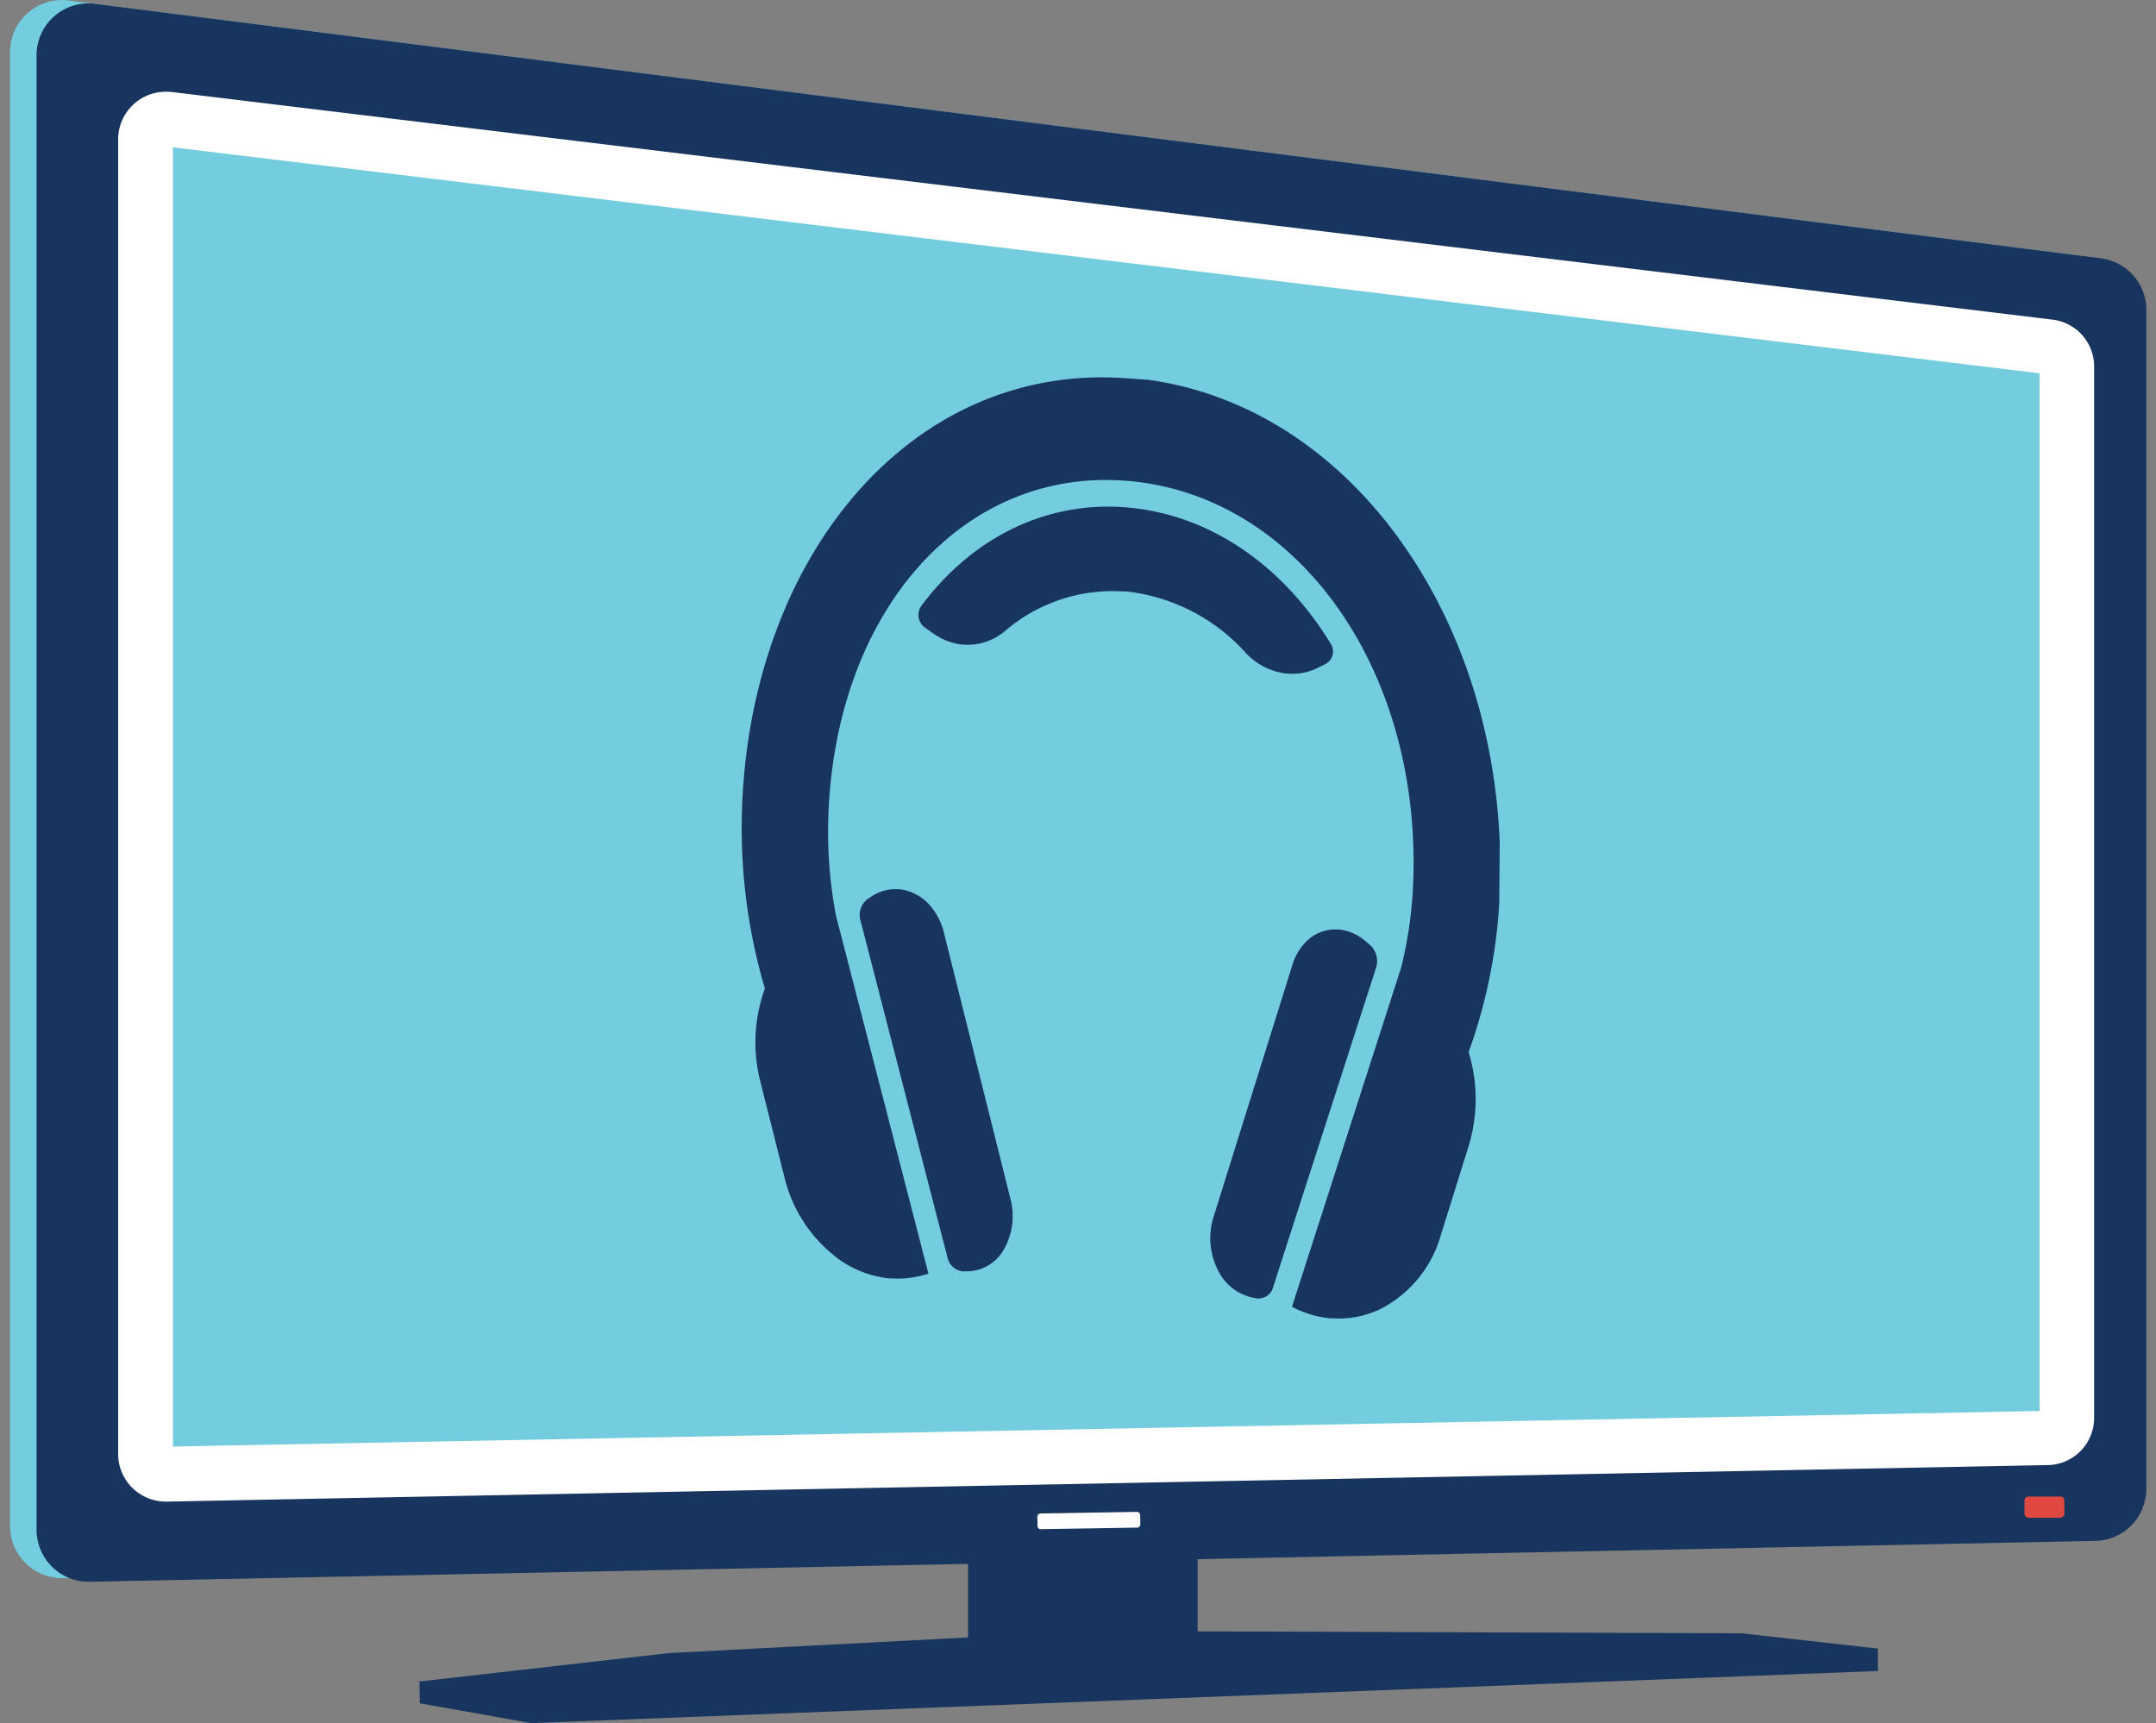 <svg id="Layer_1" data-name="Layer 1" xmlns="http://www.w3.org/2000/svg" xmlns:xlink="http://www.w3.org/1999/xlink" viewBox="0 0 274.23 219.18"><rect x="0" y="0" width="274.23" height="219.18" fill="#808080" stroke="none"/><defs><style>.cls-1{fill:none;}.cls-2{fill:#17355e;}.cls-3{fill:#74cdde;}.cls-4{fill:#fff;}.cls-5{fill:#df4841;}.cls-6{isolation:isolate;}.cls-7{clip-path:url(#clip-path);}</style><clipPath id="clip-path"><polygon class="cls-1" points="93.85 162.61 94.8 44.8 191.2 51.4 190.26 169.21 93.85 162.61"/></clipPath></defs><title>music-b</title><polygon class="cls-2" points="238.97 209.71 238.86 209.7 238.86 209.69 238.79 209.69 221.47 207.75 152.33 207.51 152.33 197.38 123.13 197.38 123.13 208.28 85.07 210.27 53.12 213.91 53.36 213.96 53.4 216.66 67.57 219.18 238.86 212.55 238.86 209.71 238.97 209.71"/><path class="cls-3" d="M263.13,195.54,8,200.74a6.62,6.62,0,0,1-6.72-6.64V6.64A6.61,6.61,0,0,1,8.64.05L263.82,32.43A6.62,6.62,0,0,1,269.58,39V188.9A6.61,6.61,0,0,1,263.13,195.54Z"/><path class="cls-2" d="M266.55,196l-255.18,5.2a6.62,6.62,0,0,1-6.72-6.65V7.07A6.6,6.6,0,0,1,12.06.48L267.24,32.86A6.61,6.61,0,0,1,273,39.45V189.33A6.62,6.62,0,0,1,266.55,196Z"/><path class="cls-3" d="M21.23,187.54a2.57,2.57,0,0,1-2.68-2.45V17.61a2.57,2.57,0,0,1,2.67-2.45,2.17,2.17,0,0,1,.36,0l239,28.93a2.54,2.54,0,0,1,2.33,2.42V180.45a2.59,2.59,0,0,1-2.63,2.45Z"/><path class="cls-4" d="M22,18.74,259.42,47.48v132L22,184V18.74m-.81-7.07a6.06,6.06,0,0,0-6.16,5.94V185.09A6.06,6.06,0,0,0,21.23,191h.13l239-4.64a6,6,0,0,0,6-5.93V46.53A6,6,0,0,0,261,40.65L22,11.72a6.81,6.81,0,0,0-.78-.05Z"/><path class="cls-5" d="M262.05,193.06l-4,0a.55.55,0,0,1-.55-.55v-1.61a.54.54,0,0,1,.54-.54l4,0a.53.53,0,0,1,.54.54v1.61A.55.55,0,0,1,262.05,193.06Z"/><rect class="cls-4" x="131.96" y="192.4" width="13.08" height="2" rx="0.39" ry="0.39" transform="translate(-3.16 2.31) rotate(-0.94)"/><g id="_6" data-name="6"><g class="cls-6"><g class="cls-7"><path class="cls-2" d="M143,48.1c-12.9-.89-24.91,4.23-33.92,14.47s-14.32,24.9-14.72,41a72,72,0,0,0,2.93,22.17,20.11,20.11,0,0,0-.57,11.87l3,11.9a18.28,18.28,0,0,0,7,10.68,13.33,13.33,0,0,0,6.42,2.42l.33,0a12.2,12.2,0,0,0,4.31-.51l.31-.09-11.75-45.51,0,0a57.13,57.13,0,0,1-1-12c.64-26.31,16.73-44.8,37.58-43.37l.77.06c21.22,1.95,36.74,23.51,36.09,50.14a53.56,53.56,0,0,1-1.56,11.74h0l-13.89,43.15.29.15a13,13,0,0,0,4.6,1.32l.29,0a12.14,12.14,0,0,0,6.22-1.26,15.22,15.22,0,0,0,7.54-9.34l3.53-11.31a20.36,20.36,0,0,0,0-11.95,67.51,67.51,0,0,0,4-21.51c.39-16.11-4.1-31.57-12.66-43.52-8.7-12.14-20.79-19.51-34.08-20.72l-1-.08"/><path class="cls-2" d="M142.91,64.51c-10.32-.7-19.5,4.17-25.77,12.62a2,2,0,0,0,.41,2.63l1.12.79A7.84,7.84,0,0,0,122.46,82h.17a7.33,7.33,0,0,0,5.17-1.71,21,21,0,0,1,15-5.06l.47,0a24,24,0,0,1,15.17,7.8,8.37,8.37,0,0,0,5.22,2.65l.18,0A7,7,0,0,0,167.5,85l1.2-.59a1.83,1.83,0,0,0,.54-2.56c-5.94-9.72-15.09-16.31-25.67-17.28l-.66-.06"/><path class="cls-2" d="M170.2,118.24a5.17,5.17,0,0,0-3.92,1.4,7,7,0,0,0-1.9,3.11l-10.06,32.16a9,9,0,0,0,.73,6.91,6.37,6.37,0,0,0,4.46,3.27l.37.07.17,0a1.92,1.92,0,0,0,1.89-1.45c2.25-7,10.81-33.53,13.09-40.62a2.78,2.78,0,0,0-.76-2.88l-.52-.44a6.21,6.21,0,0,0-3.45-1.54h-.1"/><path class="cls-2" d="M114.28,113.11a5.54,5.54,0,0,0-3.4.9l-.54.36a2.52,2.52,0,0,0-.89,2.72c1.93,7.47,9.16,35.5,11.06,42.84a2.24,2.24,0,0,0,1.89,1.78h.46a5.41,5.41,0,0,0,4.61-2.43,8.55,8.55,0,0,0,1.06-6.75l-8.46-33.86a8.31,8.31,0,0,0-1.74-3.44,6,6,0,0,0-3.93-2.12h-.12"/></g></g></g></svg>